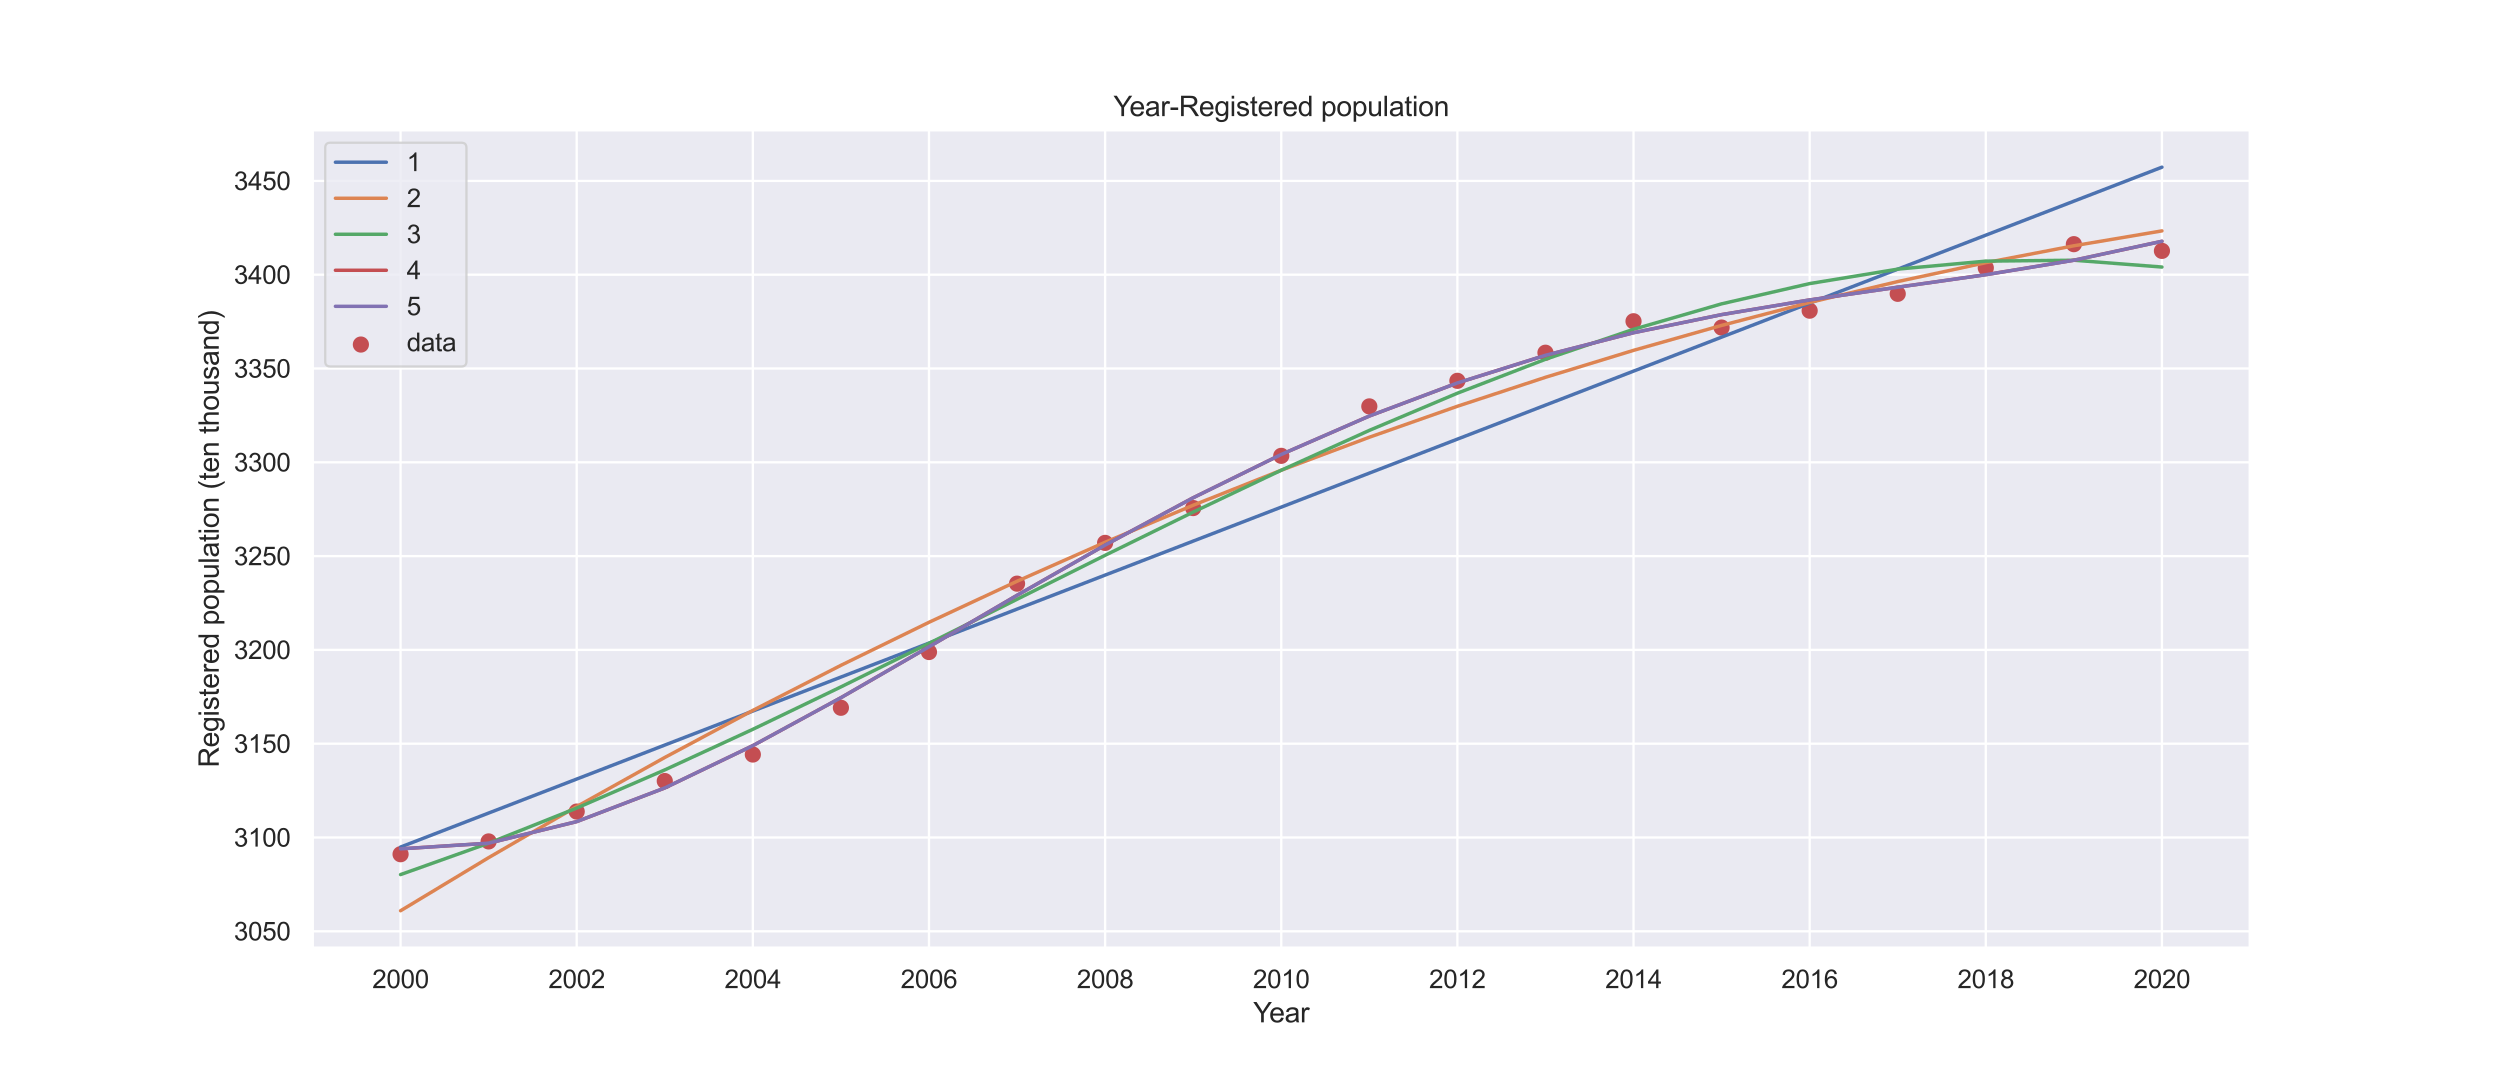 <?xml version="1.0" encoding="utf-8" standalone="no"?>
<!DOCTYPE svg PUBLIC "-//W3C//DTD SVG 1.1//EN"
  "http://www.w3.org/Graphics/SVG/1.1/DTD/svg11.dtd">
<svg height="468pt" version="1.1" viewBox="0 0 1080 468" width="1080pt" xmlns="http://www.w3.org/2000/svg" xmlns:xlink="http://www.w3.org/1999/xlink">
 <defs>
  <style type="text/css">*{stroke-linecap:butt;stroke-linejoin:round;}</style>
 </defs>
 <g id="figure_1">
  <g id="patch_1">
   <path d="M 0 468 
L 1080 468 
L 1080 0 
L 0 0 
z
" style="fill:#ffffff;"/>
  </g>
  <g id="axes_1">
   <g id="patch_2">
    <path d="M 135 409.5 
L 972 409.5 
L 972 56.16 
L 135 56.16 
z
" style="fill:#eaeaf2;"/>
   </g>
   <g id="matplotlib.axis_1">
    <g id="xtick_1">
     <g id="line2d_1">
      <path clip-path="url(#p4e43c6b1ea)" d="M 173.045 409.5 
L 173.045 56.16 
" style="fill:none;stroke:#ffffff;stroke-linecap:round;"/>
     </g>
     <g id="text_1">
      <!-- 2000 -->
      <g style="fill:#262626;" transform="translate(160.811 426.874)scale(0.11 -0.11)">
       <defs>
        <path d="M 3222 541 
L 3222 0 
L 194 0 
Q 188 203 259 391 
Q 375 700 629 1000 
Q 884 1300 1366 1694 
Q 2113 2306 2375 2664 
Q 2638 3022 2638 3341 
Q 2638 3675 2398 3904 
Q 2159 4134 1775 4134 
Q 1369 4134 1125 3890 
Q 881 3647 878 3216 
L 300 3275 
Q 359 3922 746 4261 
Q 1134 4600 1788 4600 
Q 2447 4600 2831 4234 
Q 3216 3869 3216 3328 
Q 3216 3053 3103 2787 
Q 2991 2522 2730 2228 
Q 2469 1934 1863 1422 
Q 1356 997 1212 845 
Q 1069 694 975 541 
L 3222 541 
z
" id="ArialMT-32" transform="scale(0.016)"/>
        <path d="M 266 2259 
Q 266 3072 433 3567 
Q 600 4063 929 4331 
Q 1259 4600 1759 4600 
Q 2128 4600 2406 4451 
Q 2684 4303 2865 4023 
Q 3047 3744 3150 3342 
Q 3253 2941 3253 2259 
Q 3253 1453 3087 958 
Q 2922 463 2592 192 
Q 2263 -78 1759 -78 
Q 1097 -78 719 397 
Q 266 969 266 2259 
z
M 844 2259 
Q 844 1131 1108 757 
Q 1372 384 1759 384 
Q 2147 384 2411 759 
Q 2675 1134 2675 2259 
Q 2675 3391 2411 3762 
Q 2147 4134 1753 4134 
Q 1366 4134 1134 3806 
Q 844 3388 844 2259 
z
" id="ArialMT-30" transform="scale(0.016)"/>
       </defs>
       <use xlink:href="#ArialMT-32"/>
       <use x="55.615" xlink:href="#ArialMT-30"/>
       <use x="111.23" xlink:href="#ArialMT-30"/>
       <use x="166.846" xlink:href="#ArialMT-30"/>
      </g>
     </g>
    </g>
    <g id="xtick_2">
     <g id="line2d_2">
      <path clip-path="url(#p4e43c6b1ea)" d="M 249.136 409.5 
L 249.136 56.16 
" style="fill:none;stroke:#ffffff;stroke-linecap:round;"/>
     </g>
     <g id="text_2">
      <!-- 2002 -->
      <g style="fill:#262626;" transform="translate(236.902 426.874)scale(0.11 -0.11)">
       <use xlink:href="#ArialMT-32"/>
       <use x="55.615" xlink:href="#ArialMT-30"/>
       <use x="111.23" xlink:href="#ArialMT-30"/>
       <use x="166.846" xlink:href="#ArialMT-32"/>
      </g>
     </g>
    </g>
    <g id="xtick_3">
     <g id="line2d_3">
      <path clip-path="url(#p4e43c6b1ea)" d="M 325.227 409.5 
L 325.227 56.16 
" style="fill:none;stroke:#ffffff;stroke-linecap:round;"/>
     </g>
     <g id="text_3">
      <!-- 2004 -->
      <g style="fill:#262626;" transform="translate(312.993 426.874)scale(0.11 -0.11)">
       <defs>
        <path d="M 2069 0 
L 2069 1097 
L 81 1097 
L 81 1613 
L 2172 4581 
L 2631 4581 
L 2631 1613 
L 3250 1613 
L 3250 1097 
L 2631 1097 
L 2631 0 
L 2069 0 
z
M 2069 1613 
L 2069 3678 
L 634 1613 
L 2069 1613 
z
" id="ArialMT-34" transform="scale(0.016)"/>
       </defs>
       <use xlink:href="#ArialMT-32"/>
       <use x="55.615" xlink:href="#ArialMT-30"/>
       <use x="111.23" xlink:href="#ArialMT-30"/>
       <use x="166.846" xlink:href="#ArialMT-34"/>
      </g>
     </g>
    </g>
    <g id="xtick_4">
     <g id="line2d_4">
      <path clip-path="url(#p4e43c6b1ea)" d="M 401.318 409.5 
L 401.318 56.16 
" style="fill:none;stroke:#ffffff;stroke-linecap:round;"/>
     </g>
     <g id="text_4">
      <!-- 2006 -->
      <g style="fill:#262626;" transform="translate(389.084 426.874)scale(0.11 -0.11)">
       <defs>
        <path d="M 3184 3459 
L 2625 3416 
Q 2550 3747 2413 3897 
Q 2184 4138 1850 4138 
Q 1581 4138 1378 3988 
Q 1113 3794 959 3422 
Q 806 3050 800 2363 
Q 1003 2672 1297 2822 
Q 1591 2972 1913 2972 
Q 2475 2972 2870 2558 
Q 3266 2144 3266 1488 
Q 3266 1056 3080 686 
Q 2894 316 2569 119 
Q 2244 -78 1831 -78 
Q 1128 -78 684 439 
Q 241 956 241 2144 
Q 241 3472 731 4075 
Q 1159 4600 1884 4600 
Q 2425 4600 2770 4297 
Q 3116 3994 3184 3459 
z
M 888 1484 
Q 888 1194 1011 928 
Q 1134 663 1356 523 
Q 1578 384 1822 384 
Q 2178 384 2434 671 
Q 2691 959 2691 1453 
Q 2691 1928 2437 2201 
Q 2184 2475 1800 2475 
Q 1419 2475 1153 2201 
Q 888 1928 888 1484 
z
" id="ArialMT-36" transform="scale(0.016)"/>
       </defs>
       <use xlink:href="#ArialMT-32"/>
       <use x="55.615" xlink:href="#ArialMT-30"/>
       <use x="111.23" xlink:href="#ArialMT-30"/>
       <use x="166.846" xlink:href="#ArialMT-36"/>
      </g>
     </g>
    </g>
    <g id="xtick_5">
     <g id="line2d_5">
      <path clip-path="url(#p4e43c6b1ea)" d="M 477.409 409.5 
L 477.409 56.16 
" style="fill:none;stroke:#ffffff;stroke-linecap:round;"/>
     </g>
     <g id="text_5">
      <!-- 2008 -->
      <g style="fill:#262626;" transform="translate(465.175 426.874)scale(0.11 -0.11)">
       <defs>
        <path d="M 1131 2484 
Q 781 2613 612 2850 
Q 444 3088 444 3419 
Q 444 3919 803 4259 
Q 1163 4600 1759 4600 
Q 2359 4600 2725 4251 
Q 3091 3903 3091 3403 
Q 3091 3084 2923 2848 
Q 2756 2613 2416 2484 
Q 2838 2347 3058 2040 
Q 3278 1734 3278 1309 
Q 3278 722 2862 322 
Q 2447 -78 1769 -78 
Q 1091 -78 675 323 
Q 259 725 259 1325 
Q 259 1772 486 2073 
Q 713 2375 1131 2484 
z
M 1019 3438 
Q 1019 3113 1228 2906 
Q 1438 2700 1772 2700 
Q 2097 2700 2305 2904 
Q 2513 3109 2513 3406 
Q 2513 3716 2298 3927 
Q 2084 4138 1766 4138 
Q 1444 4138 1231 3931 
Q 1019 3725 1019 3438 
z
M 838 1322 
Q 838 1081 952 856 
Q 1066 631 1291 507 
Q 1516 384 1775 384 
Q 2178 384 2440 643 
Q 2703 903 2703 1303 
Q 2703 1709 2433 1975 
Q 2163 2241 1756 2241 
Q 1359 2241 1098 1978 
Q 838 1716 838 1322 
z
" id="ArialMT-38" transform="scale(0.016)"/>
       </defs>
       <use xlink:href="#ArialMT-32"/>
       <use x="55.615" xlink:href="#ArialMT-30"/>
       <use x="111.23" xlink:href="#ArialMT-30"/>
       <use x="166.846" xlink:href="#ArialMT-38"/>
      </g>
     </g>
    </g>
    <g id="xtick_6">
     <g id="line2d_6">
      <path clip-path="url(#p4e43c6b1ea)" d="M 553.5 409.5 
L 553.5 56.16 
" style="fill:none;stroke:#ffffff;stroke-linecap:round;"/>
     </g>
     <g id="text_6">
      <!-- 2010 -->
      <g style="fill:#262626;" transform="translate(541.266 426.874)scale(0.11 -0.11)">
       <defs>
        <path d="M 2384 0 
L 1822 0 
L 1822 3584 
Q 1619 3391 1289 3197 
Q 959 3003 697 2906 
L 697 3450 
Q 1169 3672 1522 3987 
Q 1875 4303 2022 4600 
L 2384 4600 
L 2384 0 
z
" id="ArialMT-31" transform="scale(0.016)"/>
       </defs>
       <use xlink:href="#ArialMT-32"/>
       <use x="55.615" xlink:href="#ArialMT-30"/>
       <use x="111.23" xlink:href="#ArialMT-31"/>
       <use x="166.846" xlink:href="#ArialMT-30"/>
      </g>
     </g>
    </g>
    <g id="xtick_7">
     <g id="line2d_7">
      <path clip-path="url(#p4e43c6b1ea)" d="M 629.591 409.5 
L 629.591 56.16 
" style="fill:none;stroke:#ffffff;stroke-linecap:round;"/>
     </g>
     <g id="text_7">
      <!-- 2012 -->
      <g style="fill:#262626;" transform="translate(617.357 426.874)scale(0.11 -0.11)">
       <use xlink:href="#ArialMT-32"/>
       <use x="55.615" xlink:href="#ArialMT-30"/>
       <use x="111.23" xlink:href="#ArialMT-31"/>
       <use x="166.846" xlink:href="#ArialMT-32"/>
      </g>
     </g>
    </g>
    <g id="xtick_8">
     <g id="line2d_8">
      <path clip-path="url(#p4e43c6b1ea)" d="M 705.682 409.5 
L 705.682 56.16 
" style="fill:none;stroke:#ffffff;stroke-linecap:round;"/>
     </g>
     <g id="text_8">
      <!-- 2014 -->
      <g style="fill:#262626;" transform="translate(693.448 426.874)scale(0.11 -0.11)">
       <use xlink:href="#ArialMT-32"/>
       <use x="55.615" xlink:href="#ArialMT-30"/>
       <use x="111.23" xlink:href="#ArialMT-31"/>
       <use x="166.846" xlink:href="#ArialMT-34"/>
      </g>
     </g>
    </g>
    <g id="xtick_9">
     <g id="line2d_9">
      <path clip-path="url(#p4e43c6b1ea)" d="M 781.773 409.5 
L 781.773 56.16 
" style="fill:none;stroke:#ffffff;stroke-linecap:round;"/>
     </g>
     <g id="text_9">
      <!-- 2016 -->
      <g style="fill:#262626;" transform="translate(769.539 426.874)scale(0.11 -0.11)">
       <use xlink:href="#ArialMT-32"/>
       <use x="55.615" xlink:href="#ArialMT-30"/>
       <use x="111.23" xlink:href="#ArialMT-31"/>
       <use x="166.846" xlink:href="#ArialMT-36"/>
      </g>
     </g>
    </g>
    <g id="xtick_10">
     <g id="line2d_10">
      <path clip-path="url(#p4e43c6b1ea)" d="M 857.864 409.5 
L 857.864 56.16 
" style="fill:none;stroke:#ffffff;stroke-linecap:round;"/>
     </g>
     <g id="text_10">
      <!-- 2018 -->
      <g style="fill:#262626;" transform="translate(845.63 426.874)scale(0.11 -0.11)">
       <use xlink:href="#ArialMT-32"/>
       <use x="55.615" xlink:href="#ArialMT-30"/>
       <use x="111.23" xlink:href="#ArialMT-31"/>
       <use x="166.846" xlink:href="#ArialMT-38"/>
      </g>
     </g>
    </g>
    <g id="xtick_11">
     <g id="line2d_11">
      <path clip-path="url(#p4e43c6b1ea)" d="M 933.955 409.5 
L 933.955 56.16 
" style="fill:none;stroke:#ffffff;stroke-linecap:round;"/>
     </g>
     <g id="text_11">
      <!-- 2020 -->
      <g style="fill:#262626;" transform="translate(921.72 426.874)scale(0.11 -0.11)">
       <use xlink:href="#ArialMT-32"/>
       <use x="55.615" xlink:href="#ArialMT-30"/>
       <use x="111.23" xlink:href="#ArialMT-32"/>
       <use x="166.846" xlink:href="#ArialMT-30"/>
      </g>
     </g>
    </g>
    <g id="text_12">
     <!-- Year -->
     <g style="fill:#262626;" transform="translate(541.374 441.649)scale(0.12 -0.12)">
      <defs>
       <path d="M 1784 0 
L 1784 1941 
L 19 4581 
L 756 4581 
L 1659 3200 
Q 1909 2813 2125 2425 
Q 2331 2784 2625 3234 
L 3513 4581 
L 4219 4581 
L 2391 1941 
L 2391 0 
L 1784 0 
z
" id="ArialMT-59" transform="scale(0.016)"/>
       <path d="M 2694 1069 
L 3275 997 
Q 3138 488 2766 206 
Q 2394 -75 1816 -75 
Q 1088 -75 661 373 
Q 234 822 234 1631 
Q 234 2469 665 2931 
Q 1097 3394 1784 3394 
Q 2450 3394 2872 2941 
Q 3294 2488 3294 1666 
Q 3294 1616 3291 1516 
L 816 1516 
Q 847 969 1125 678 
Q 1403 388 1819 388 
Q 2128 388 2347 550 
Q 2566 713 2694 1069 
z
M 847 1978 
L 2700 1978 
Q 2663 2397 2488 2606 
Q 2219 2931 1791 2931 
Q 1403 2931 1139 2672 
Q 875 2413 847 1978 
z
" id="ArialMT-65" transform="scale(0.016)"/>
       <path d="M 2588 409 
Q 2275 144 1986 34 
Q 1697 -75 1366 -75 
Q 819 -75 525 192 
Q 231 459 231 875 
Q 231 1119 342 1320 
Q 453 1522 633 1644 
Q 813 1766 1038 1828 
Q 1203 1872 1538 1913 
Q 2219 1994 2541 2106 
Q 2544 2222 2544 2253 
Q 2544 2597 2384 2738 
Q 2169 2928 1744 2928 
Q 1347 2928 1158 2789 
Q 969 2650 878 2297 
L 328 2372 
Q 403 2725 575 2942 
Q 747 3159 1072 3276 
Q 1397 3394 1825 3394 
Q 2250 3394 2515 3294 
Q 2781 3194 2906 3042 
Q 3031 2891 3081 2659 
Q 3109 2516 3109 2141 
L 3109 1391 
Q 3109 606 3145 398 
Q 3181 191 3288 0 
L 2700 0 
Q 2613 175 2588 409 
z
M 2541 1666 
Q 2234 1541 1622 1453 
Q 1275 1403 1131 1340 
Q 988 1278 909 1158 
Q 831 1038 831 891 
Q 831 666 1001 516 
Q 1172 366 1500 366 
Q 1825 366 2078 508 
Q 2331 650 2450 897 
Q 2541 1088 2541 1459 
L 2541 1666 
z
" id="ArialMT-61" transform="scale(0.016)"/>
       <path d="M 416 0 
L 416 3319 
L 922 3319 
L 922 2816 
Q 1116 3169 1280 3281 
Q 1444 3394 1641 3394 
Q 1925 3394 2219 3213 
L 2025 2691 
Q 1819 2813 1613 2813 
Q 1428 2813 1281 2702 
Q 1134 2591 1072 2394 
Q 978 2094 978 1738 
L 978 0 
L 416 0 
z
" id="ArialMT-72" transform="scale(0.016)"/>
      </defs>
      <use xlink:href="#ArialMT-59"/>
      <use x="57.574" xlink:href="#ArialMT-65"/>
      <use x="113.189" xlink:href="#ArialMT-61"/>
      <use x="168.805" xlink:href="#ArialMT-72"/>
     </g>
    </g>
   </g>
   <g id="matplotlib.axis_2">
    <g id="ytick_1">
     <g id="line2d_12">
      <path clip-path="url(#p4e43c6b1ea)" d="M 135 402.322 
L 972 402.322 
" style="fill:none;stroke:#ffffff;stroke-linecap:round;"/>
     </g>
     <g id="text_13">
      <!-- 3050 -->
      <g style="fill:#262626;" transform="translate(101.032 406.259)scale(0.11 -0.11)">
       <defs>
        <path d="M 269 1209 
L 831 1284 
Q 928 806 1161 595 
Q 1394 384 1728 384 
Q 2125 384 2398 659 
Q 2672 934 2672 1341 
Q 2672 1728 2419 1979 
Q 2166 2231 1775 2231 
Q 1616 2231 1378 2169 
L 1441 2663 
Q 1497 2656 1531 2656 
Q 1891 2656 2178 2843 
Q 2466 3031 2466 3422 
Q 2466 3731 2256 3934 
Q 2047 4138 1716 4138 
Q 1388 4138 1169 3931 
Q 950 3725 888 3313 
L 325 3413 
Q 428 3978 793 4289 
Q 1159 4600 1703 4600 
Q 2078 4600 2393 4439 
Q 2709 4278 2876 4000 
Q 3044 3722 3044 3409 
Q 3044 3113 2884 2869 
Q 2725 2625 2413 2481 
Q 2819 2388 3044 2092 
Q 3269 1797 3269 1353 
Q 3269 753 2831 336 
Q 2394 -81 1725 -81 
Q 1122 -81 723 278 
Q 325 638 269 1209 
z
" id="ArialMT-33" transform="scale(0.016)"/>
        <path d="M 266 1200 
L 856 1250 
Q 922 819 1161 601 
Q 1400 384 1738 384 
Q 2144 384 2425 690 
Q 2706 997 2706 1503 
Q 2706 1984 2436 2262 
Q 2166 2541 1728 2541 
Q 1456 2541 1237 2417 
Q 1019 2294 894 2097 
L 366 2166 
L 809 4519 
L 3088 4519 
L 3088 3981 
L 1259 3981 
L 1013 2750 
Q 1425 3038 1878 3038 
Q 2478 3038 2890 2622 
Q 3303 2206 3303 1553 
Q 3303 931 2941 478 
Q 2500 -78 1738 -78 
Q 1113 -78 717 272 
Q 322 622 266 1200 
z
" id="ArialMT-35" transform="scale(0.016)"/>
       </defs>
       <use xlink:href="#ArialMT-33"/>
       <use x="55.615" xlink:href="#ArialMT-30"/>
       <use x="111.23" xlink:href="#ArialMT-35"/>
       <use x="166.846" xlink:href="#ArialMT-30"/>
      </g>
     </g>
    </g>
    <g id="ytick_2">
     <g id="line2d_13">
      <path clip-path="url(#p4e43c6b1ea)" d="M 135 361.802 
L 972 361.802 
" style="fill:none;stroke:#ffffff;stroke-linecap:round;"/>
     </g>
     <g id="text_14">
      <!-- 3100 -->
      <g style="fill:#262626;" transform="translate(101.032 365.739)scale(0.11 -0.11)">
       <use xlink:href="#ArialMT-33"/>
       <use x="55.615" xlink:href="#ArialMT-31"/>
       <use x="111.23" xlink:href="#ArialMT-30"/>
       <use x="166.846" xlink:href="#ArialMT-30"/>
      </g>
     </g>
    </g>
    <g id="ytick_3">
     <g id="line2d_14">
      <path clip-path="url(#p4e43c6b1ea)" d="M 135 321.282 
L 972 321.282 
" style="fill:none;stroke:#ffffff;stroke-linecap:round;"/>
     </g>
     <g id="text_15">
      <!-- 3150 -->
      <g style="fill:#262626;" transform="translate(101.032 325.218)scale(0.11 -0.11)">
       <use xlink:href="#ArialMT-33"/>
       <use x="55.615" xlink:href="#ArialMT-31"/>
       <use x="111.23" xlink:href="#ArialMT-35"/>
       <use x="166.846" xlink:href="#ArialMT-30"/>
      </g>
     </g>
    </g>
    <g id="ytick_4">
     <g id="line2d_15">
      <path clip-path="url(#p4e43c6b1ea)" d="M 135 280.761 
L 972 280.761 
" style="fill:none;stroke:#ffffff;stroke-linecap:round;"/>
     </g>
     <g id="text_16">
      <!-- 3200 -->
      <g style="fill:#262626;" transform="translate(101.032 284.698)scale(0.11 -0.11)">
       <use xlink:href="#ArialMT-33"/>
       <use x="55.615" xlink:href="#ArialMT-32"/>
       <use x="111.23" xlink:href="#ArialMT-30"/>
       <use x="166.846" xlink:href="#ArialMT-30"/>
      </g>
     </g>
    </g>
    <g id="ytick_5">
     <g id="line2d_16">
      <path clip-path="url(#p4e43c6b1ea)" d="M 135 240.241 
L 972 240.241 
" style="fill:none;stroke:#ffffff;stroke-linecap:round;"/>
     </g>
     <g id="text_17">
      <!-- 3250 -->
      <g style="fill:#262626;" transform="translate(101.032 244.178)scale(0.11 -0.11)">
       <use xlink:href="#ArialMT-33"/>
       <use x="55.615" xlink:href="#ArialMT-32"/>
       <use x="111.23" xlink:href="#ArialMT-35"/>
       <use x="166.846" xlink:href="#ArialMT-30"/>
      </g>
     </g>
    </g>
    <g id="ytick_6">
     <g id="line2d_17">
      <path clip-path="url(#p4e43c6b1ea)" d="M 135 199.721 
L 972 199.721 
" style="fill:none;stroke:#ffffff;stroke-linecap:round;"/>
     </g>
     <g id="text_18">
      <!-- 3300 -->
      <g style="fill:#262626;" transform="translate(101.032 203.658)scale(0.11 -0.11)">
       <use xlink:href="#ArialMT-33"/>
       <use x="55.615" xlink:href="#ArialMT-33"/>
       <use x="111.23" xlink:href="#ArialMT-30"/>
       <use x="166.846" xlink:href="#ArialMT-30"/>
      </g>
     </g>
    </g>
    <g id="ytick_7">
     <g id="line2d_18">
      <path clip-path="url(#p4e43c6b1ea)" d="M 135 159.201 
L 972 159.201 
" style="fill:none;stroke:#ffffff;stroke-linecap:round;"/>
     </g>
     <g id="text_19">
      <!-- 3350 -->
      <g style="fill:#262626;" transform="translate(101.032 163.138)scale(0.11 -0.11)">
       <use xlink:href="#ArialMT-33"/>
       <use x="55.615" xlink:href="#ArialMT-33"/>
       <use x="111.23" xlink:href="#ArialMT-35"/>
       <use x="166.846" xlink:href="#ArialMT-30"/>
      </g>
     </g>
    </g>
    <g id="ytick_8">
     <g id="line2d_19">
      <path clip-path="url(#p4e43c6b1ea)" d="M 135 118.681 
L 972 118.681 
" style="fill:none;stroke:#ffffff;stroke-linecap:round;"/>
     </g>
     <g id="text_20">
      <!-- 3400 -->
      <g style="fill:#262626;" transform="translate(101.032 122.617)scale(0.11 -0.11)">
       <use xlink:href="#ArialMT-33"/>
       <use x="55.615" xlink:href="#ArialMT-34"/>
       <use x="111.23" xlink:href="#ArialMT-30"/>
       <use x="166.846" xlink:href="#ArialMT-30"/>
      </g>
     </g>
    </g>
    <g id="ytick_9">
     <g id="line2d_20">
      <path clip-path="url(#p4e43c6b1ea)" d="M 135 78.161 
L 972 78.161 
" style="fill:none;stroke:#ffffff;stroke-linecap:round;"/>
     </g>
     <g id="text_21">
      <!-- 3450 -->
      <g style="fill:#262626;" transform="translate(101.032 82.097)scale(0.11 -0.11)">
       <use xlink:href="#ArialMT-33"/>
       <use x="55.615" xlink:href="#ArialMT-34"/>
       <use x="111.23" xlink:href="#ArialMT-35"/>
       <use x="166.846" xlink:href="#ArialMT-30"/>
      </g>
     </g>
    </g>
    <g id="text_22">
     <!-- Registered population (ten thousand) -->
     <g style="fill:#262626;" transform="translate(94.506 331.555)rotate(-90)scale(0.12 -0.12)">
      <defs>
       <path d="M 503 0 
L 503 4581 
L 2534 4581 
Q 3147 4581 3465 4457 
Q 3784 4334 3975 4021 
Q 4166 3709 4166 3331 
Q 4166 2844 3850 2509 
Q 3534 2175 2875 2084 
Q 3116 1969 3241 1856 
Q 3506 1613 3744 1247 
L 4541 0 
L 3778 0 
L 3172 953 
Q 2906 1366 2734 1584 
Q 2563 1803 2427 1890 
Q 2291 1978 2150 2013 
Q 2047 2034 1813 2034 
L 1109 2034 
L 1109 0 
L 503 0 
z
M 1109 2559 
L 2413 2559 
Q 2828 2559 3062 2645 
Q 3297 2731 3419 2920 
Q 3541 3109 3541 3331 
Q 3541 3656 3305 3865 
Q 3069 4075 2559 4075 
L 1109 4075 
L 1109 2559 
z
" id="ArialMT-52" transform="scale(0.016)"/>
       <path d="M 319 -275 
L 866 -356 
Q 900 -609 1056 -725 
Q 1266 -881 1628 -881 
Q 2019 -881 2231 -725 
Q 2444 -569 2519 -288 
Q 2563 -116 2559 434 
Q 2191 0 1641 0 
Q 956 0 581 494 
Q 206 988 206 1678 
Q 206 2153 378 2554 
Q 550 2956 876 3175 
Q 1203 3394 1644 3394 
Q 2231 3394 2613 2919 
L 2613 3319 
L 3131 3319 
L 3131 450 
Q 3131 -325 2973 -648 
Q 2816 -972 2473 -1159 
Q 2131 -1347 1631 -1347 
Q 1038 -1347 672 -1080 
Q 306 -813 319 -275 
z
M 784 1719 
Q 784 1066 1043 766 
Q 1303 466 1694 466 
Q 2081 466 2343 764 
Q 2606 1063 2606 1700 
Q 2606 2309 2336 2618 
Q 2066 2928 1684 2928 
Q 1309 2928 1046 2623 
Q 784 2319 784 1719 
z
" id="ArialMT-67" transform="scale(0.016)"/>
       <path d="M 425 3934 
L 425 4581 
L 988 4581 
L 988 3934 
L 425 3934 
z
M 425 0 
L 425 3319 
L 988 3319 
L 988 0 
L 425 0 
z
" id="ArialMT-69" transform="scale(0.016)"/>
       <path d="M 197 991 
L 753 1078 
Q 800 744 1014 566 
Q 1228 388 1613 388 
Q 2000 388 2187 545 
Q 2375 703 2375 916 
Q 2375 1106 2209 1216 
Q 2094 1291 1634 1406 
Q 1016 1563 777 1677 
Q 538 1791 414 1992 
Q 291 2194 291 2438 
Q 291 2659 392 2848 
Q 494 3038 669 3163 
Q 800 3259 1026 3326 
Q 1253 3394 1513 3394 
Q 1903 3394 2198 3281 
Q 2494 3169 2634 2976 
Q 2775 2784 2828 2463 
L 2278 2388 
Q 2241 2644 2061 2787 
Q 1881 2931 1553 2931 
Q 1166 2931 1000 2803 
Q 834 2675 834 2503 
Q 834 2394 903 2306 
Q 972 2216 1119 2156 
Q 1203 2125 1616 2013 
Q 2213 1853 2448 1751 
Q 2684 1650 2818 1456 
Q 2953 1263 2953 975 
Q 2953 694 2789 445 
Q 2625 197 2315 61 
Q 2006 -75 1616 -75 
Q 969 -75 630 194 
Q 291 463 197 991 
z
" id="ArialMT-73" transform="scale(0.016)"/>
       <path d="M 1650 503 
L 1731 6 
Q 1494 -44 1306 -44 
Q 1000 -44 831 53 
Q 663 150 594 308 
Q 525 466 525 972 
L 525 2881 
L 113 2881 
L 113 3319 
L 525 3319 
L 525 4141 
L 1084 4478 
L 1084 3319 
L 1650 3319 
L 1650 2881 
L 1084 2881 
L 1084 941 
Q 1084 700 1114 631 
Q 1144 563 1211 522 
Q 1278 481 1403 481 
Q 1497 481 1650 503 
z
" id="ArialMT-74" transform="scale(0.016)"/>
       <path d="M 2575 0 
L 2575 419 
Q 2259 -75 1647 -75 
Q 1250 -75 917 144 
Q 584 363 401 755 
Q 219 1147 219 1656 
Q 219 2153 384 2558 
Q 550 2963 881 3178 
Q 1213 3394 1622 3394 
Q 1922 3394 2156 3267 
Q 2391 3141 2538 2938 
L 2538 4581 
L 3097 4581 
L 3097 0 
L 2575 0 
z
M 797 1656 
Q 797 1019 1065 703 
Q 1334 388 1700 388 
Q 2069 388 2326 689 
Q 2584 991 2584 1609 
Q 2584 2291 2321 2609 
Q 2059 2928 1675 2928 
Q 1300 2928 1048 2622 
Q 797 2316 797 1656 
z
" id="ArialMT-64" transform="scale(0.016)"/>
       <path id="ArialMT-20" transform="scale(0.016)"/>
       <path d="M 422 -1272 
L 422 3319 
L 934 3319 
L 934 2888 
Q 1116 3141 1344 3267 
Q 1572 3394 1897 3394 
Q 2322 3394 2647 3175 
Q 2972 2956 3137 2557 
Q 3303 2159 3303 1684 
Q 3303 1175 3120 767 
Q 2938 359 2589 142 
Q 2241 -75 1856 -75 
Q 1575 -75 1351 44 
Q 1128 163 984 344 
L 984 -1272 
L 422 -1272 
z
M 931 1641 
Q 931 1000 1190 694 
Q 1450 388 1819 388 
Q 2194 388 2461 705 
Q 2728 1022 2728 1688 
Q 2728 2322 2467 2637 
Q 2206 2953 1844 2953 
Q 1484 2953 1207 2617 
Q 931 2281 931 1641 
z
" id="ArialMT-70" transform="scale(0.016)"/>
       <path d="M 213 1659 
Q 213 2581 725 3025 
Q 1153 3394 1769 3394 
Q 2453 3394 2887 2945 
Q 3322 2497 3322 1706 
Q 3322 1066 3130 698 
Q 2938 331 2570 128 
Q 2203 -75 1769 -75 
Q 1072 -75 642 372 
Q 213 819 213 1659 
z
M 791 1659 
Q 791 1022 1069 705 
Q 1347 388 1769 388 
Q 2188 388 2466 706 
Q 2744 1025 2744 1678 
Q 2744 2294 2464 2611 
Q 2184 2928 1769 2928 
Q 1347 2928 1069 2612 
Q 791 2297 791 1659 
z
" id="ArialMT-6f" transform="scale(0.016)"/>
       <path d="M 2597 0 
L 2597 488 
Q 2209 -75 1544 -75 
Q 1250 -75 995 37 
Q 741 150 617 320 
Q 494 491 444 738 
Q 409 903 409 1263 
L 409 3319 
L 972 3319 
L 972 1478 
Q 972 1038 1006 884 
Q 1059 663 1231 536 
Q 1403 409 1656 409 
Q 1909 409 2131 539 
Q 2353 669 2445 892 
Q 2538 1116 2538 1541 
L 2538 3319 
L 3100 3319 
L 3100 0 
L 2597 0 
z
" id="ArialMT-75" transform="scale(0.016)"/>
       <path d="M 409 0 
L 409 4581 
L 972 4581 
L 972 0 
L 409 0 
z
" id="ArialMT-6c" transform="scale(0.016)"/>
       <path d="M 422 0 
L 422 3319 
L 928 3319 
L 928 2847 
Q 1294 3394 1984 3394 
Q 2284 3394 2536 3286 
Q 2788 3178 2913 3003 
Q 3038 2828 3088 2588 
Q 3119 2431 3119 2041 
L 3119 0 
L 2556 0 
L 2556 2019 
Q 2556 2363 2490 2533 
Q 2425 2703 2258 2804 
Q 2091 2906 1866 2906 
Q 1506 2906 1245 2678 
Q 984 2450 984 1813 
L 984 0 
L 422 0 
z
" id="ArialMT-6e" transform="scale(0.016)"/>
       <path d="M 1497 -1347 
Q 1031 -759 709 28 
Q 388 816 388 1659 
Q 388 2403 628 3084 
Q 909 3875 1497 4659 
L 1900 4659 
Q 1522 4009 1400 3731 
Q 1209 3300 1100 2831 
Q 966 2247 966 1656 
Q 966 153 1900 -1347 
L 1497 -1347 
z
" id="ArialMT-28" transform="scale(0.016)"/>
       <path d="M 422 0 
L 422 4581 
L 984 4581 
L 984 2938 
Q 1378 3394 1978 3394 
Q 2347 3394 2619 3248 
Q 2891 3103 3008 2847 
Q 3125 2591 3125 2103 
L 3125 0 
L 2563 0 
L 2563 2103 
Q 2563 2525 2380 2717 
Q 2197 2909 1863 2909 
Q 1613 2909 1392 2779 
Q 1172 2650 1078 2428 
Q 984 2206 984 1816 
L 984 0 
L 422 0 
z
" id="ArialMT-68" transform="scale(0.016)"/>
       <path d="M 791 -1347 
L 388 -1347 
Q 1322 153 1322 1656 
Q 1322 2244 1188 2822 
Q 1081 3291 891 3722 
Q 769 4003 388 4659 
L 791 4659 
Q 1378 3875 1659 3084 
Q 1900 2403 1900 1659 
Q 1900 816 1576 28 
Q 1253 -759 791 -1347 
z
" id="ArialMT-29" transform="scale(0.016)"/>
      </defs>
      <use xlink:href="#ArialMT-52"/>
      <use x="72.217" xlink:href="#ArialMT-65"/>
      <use x="127.832" xlink:href="#ArialMT-67"/>
      <use x="183.447" xlink:href="#ArialMT-69"/>
      <use x="205.664" xlink:href="#ArialMT-73"/>
      <use x="255.664" xlink:href="#ArialMT-74"/>
      <use x="283.447" xlink:href="#ArialMT-65"/>
      <use x="339.062" xlink:href="#ArialMT-72"/>
      <use x="372.363" xlink:href="#ArialMT-65"/>
      <use x="427.979" xlink:href="#ArialMT-64"/>
      <use x="483.594" xlink:href="#ArialMT-20"/>
      <use x="511.377" xlink:href="#ArialMT-70"/>
      <use x="566.992" xlink:href="#ArialMT-6f"/>
      <use x="622.607" xlink:href="#ArialMT-70"/>
      <use x="678.223" xlink:href="#ArialMT-75"/>
      <use x="733.838" xlink:href="#ArialMT-6c"/>
      <use x="756.055" xlink:href="#ArialMT-61"/>
      <use x="811.67" xlink:href="#ArialMT-74"/>
      <use x="839.453" xlink:href="#ArialMT-69"/>
      <use x="861.67" xlink:href="#ArialMT-6f"/>
      <use x="917.285" xlink:href="#ArialMT-6e"/>
      <use x="972.9" xlink:href="#ArialMT-20"/>
      <use x="1000.684" xlink:href="#ArialMT-28"/>
      <use x="1033.984" xlink:href="#ArialMT-74"/>
      <use x="1061.768" xlink:href="#ArialMT-65"/>
      <use x="1117.383" xlink:href="#ArialMT-6e"/>
      <use x="1172.998" xlink:href="#ArialMT-20"/>
      <use x="1200.781" xlink:href="#ArialMT-74"/>
      <use x="1228.564" xlink:href="#ArialMT-68"/>
      <use x="1284.18" xlink:href="#ArialMT-6f"/>
      <use x="1339.795" xlink:href="#ArialMT-75"/>
      <use x="1395.41" xlink:href="#ArialMT-73"/>
      <use x="1445.41" xlink:href="#ArialMT-61"/>
      <use x="1501.025" xlink:href="#ArialMT-6e"/>
      <use x="1556.641" xlink:href="#ArialMT-64"/>
      <use x="1612.256" xlink:href="#ArialMT-29"/>
     </g>
    </g>
   </g>
   <g id="PathCollection_1">
    <defs>
     <path d="M 0 3 
C 0.796 3 1.559 2.684 2.121 2.121 
C 2.684 1.559 3 0.796 3 0 
C 3 -0.796 2.684 -1.559 2.121 -2.121 
C 1.559 -2.684 0.796 -3 0 -3 
C -0.796 -3 -1.559 -2.684 -2.121 -2.121 
C -2.684 -1.559 -3 -0.796 -3 0 
C -3 0.796 -2.684 1.559 -2.121 2.121 
C -1.559 2.684 -0.796 3 0 3 
z
" id="m29a692c4d6" style="stroke:#c44e52;"/>
    </defs>
    <g clip-path="url(#p4e43c6b1ea)">
     <use style="fill:#c44e52;stroke:#c44e52;" x="173.045" xlink:href="#m29a692c4d6" y="369.022"/>
     <use style="fill:#c44e52;stroke:#c44e52;" x="211.091" xlink:href="#m29a692c4d6" y="363.496"/>
     <use style="fill:#c44e52;stroke:#c44e52;" x="249.136" xlink:href="#m29a692c4d6" y="350.594"/>
     <use style="fill:#c44e52;stroke:#c44e52;" x="287.182" xlink:href="#m29a692c4d6" y="337.409"/>
     <use style="fill:#c44e52;stroke:#c44e52;" x="325.227" xlink:href="#m29a692c4d6" y="325.958"/>
     <use style="fill:#c44e52;stroke:#c44e52;" x="363.273" xlink:href="#m29a692c4d6" y="305.754"/>
     <use style="fill:#c44e52;stroke:#c44e52;" x="401.318" xlink:href="#m29a692c4d6" y="281.677"/>
     <use style="fill:#c44e52;stroke:#c44e52;" x="439.364" xlink:href="#m29a692c4d6" y="252.138"/>
     <use style="fill:#c44e52;stroke:#c44e52;" x="477.409" xlink:href="#m29a692c4d6" y="234.528"/>
     <use style="fill:#c44e52;stroke:#c44e52;" x="515.455" xlink:href="#m29a692c4d6" y="219.487"/>
     <use style="fill:#c44e52;stroke:#c44e52;" x="553.5" xlink:href="#m29a692c4d6" y="196.925"/>
     <use style="fill:#c44e52;stroke:#c44e52;" x="591.545" xlink:href="#m29a692c4d6" y="175.563"/>
     <use style="fill:#c44e52;stroke:#c44e52;" x="629.591" xlink:href="#m29a692c4d6" y="164.517"/>
     <use style="fill:#c44e52;stroke:#c44e52;" x="667.636" xlink:href="#m29a692c4d6" y="152.377"/>
     <use style="fill:#c44e52;stroke:#c44e52;" x="705.682" xlink:href="#m29a692c4d6" y="138.779"/>
     <use style="fill:#c44e52;stroke:#c44e52;" x="743.727" xlink:href="#m29a692c4d6" y="141.502"/>
     <use style="fill:#c44e52;stroke:#c44e52;" x="781.773" xlink:href="#m29a692c4d6" y="134.216"/>
     <use style="fill:#c44e52;stroke:#c44e52;" x="819.818" xlink:href="#m29a692c4d6" y="126.931"/>
     <use style="fill:#c44e52;stroke:#c44e52;" x="857.864" xlink:href="#m29a692c4d6" y="115.731"/>
     <use style="fill:#c44e52;stroke:#c44e52;" x="895.909" xlink:href="#m29a692c4d6" y="105.479"/>
     <use style="fill:#c44e52;stroke:#c44e52;" x="933.955" xlink:href="#m29a692c4d6" y="108.38"/>
    </g>
   </g>
   <g id="line2d_21">
    <path clip-path="url(#p4e43c6b1ea)" d="M 173.045 365.918 
L 211.091 351.233 
L 249.136 336.549 
L 287.182 321.864 
L 325.227 307.179 
L 363.273 292.494 
L 401.318 277.809 
L 439.364 263.124 
L 477.409 248.439 
L 515.455 233.754 
L 553.5 219.07 
L 591.545 204.385 
L 629.591 189.7 
L 667.636 175.015 
L 705.682 160.33 
L 743.727 145.645 
L 781.773 130.96 
L 819.818 116.276 
L 857.864 101.591 
L 895.909 86.906 
L 933.955 72.221 
" style="fill:none;stroke:#4c72b0;stroke-linecap:round;stroke-width:1.5;"/>
   </g>
   <g id="line2d_22">
    <path clip-path="url(#p4e43c6b1ea)" d="M 173.045 393.439 
L 211.091 370.498 
L 249.136 348.426 
L 287.182 327.223 
L 325.227 306.889 
L 363.273 287.424 
L 401.318 268.829 
L 439.364 251.102 
L 477.409 234.244 
L 515.455 218.256 
L 553.5 203.137 
L 591.545 188.886 
L 629.591 175.505 
L 667.636 162.993 
L 705.682 151.35 
L 743.727 140.576 
L 781.773 130.671 
L 819.818 121.635 
L 857.864 113.468 
L 895.909 106.17 
L 933.955 99.742 
" style="fill:none;stroke:#dd8452;stroke-linecap:round;stroke-width:1.5;"/>
   </g>
   <g id="line2d_23">
    <path clip-path="url(#p4e43c6b1ea)" d="M 173.045 377.819 
L 211.091 364.25 
L 249.136 349.084 
L 287.182 332.594 
L 325.227 315.055 
L 363.273 296.741 
L 401.318 277.927 
L 439.364 258.885 
L 477.409 239.89 
L 515.455 221.216 
L 553.5 203.137 
L 591.545 185.927 
L 629.591 169.86 
L 667.636 155.21 
L 705.682 142.252 
L 743.727 131.259 
L 781.773 122.505 
L 819.818 116.264 
L 857.864 112.81 
L 895.909 112.418 
L 933.955 115.362 
" style="fill:none;stroke:#55a868;stroke-linecap:round;stroke-width:1.5;"/>
   </g>
   <g id="line2d_24">
    <path clip-path="url(#p4e43c6b1ea)" d="M 173.045 366.704 
L 211.091 364.25 
L 249.136 354.934 
L 287.182 340.394 
L 325.227 322.11 
L 363.273 301.399 
L 401.318 279.418 
L 439.364 257.164 
L 477.409 235.474 
L 515.455 215.022 
L 553.5 196.323 
L 591.545 179.733 
L 629.591 165.444 
L 667.636 153.49 
L 705.682 143.743 
L 743.727 135.916 
L 781.773 129.559 
L 819.818 124.064 
L 857.864 118.66 
L 895.909 112.418 
L 933.955 104.247 
" style="fill:none;stroke:#c44e52;stroke-linecap:round;stroke-width:1.5;"/>
   </g>
   <g id="line2d_25">
    <path clip-path="url(#p4e43c6b1ea)" d="M 173.045 366.716 
L 211.091 364.244 
L 249.136 354.923 
L 287.182 340.386 
L 325.227 322.108 
L 363.273 301.402 
L 401.318 279.425 
L 439.364 257.173 
L 477.409 235.481 
L 515.455 215.025 
L 553.5 196.323 
L 591.545 179.728 
L 629.591 165.436 
L 667.636 153.481 
L 705.682 143.736 
L 743.727 135.913 
L 781.773 129.562 
L 819.818 124.073 
L 857.864 118.672 
L 895.909 112.424 
L 933.955 104.233 
" style="fill:none;stroke:#8172b3;stroke-linecap:round;stroke-width:1.5;"/>
   </g>
   <g id="patch_3">
    <path d="M 135 409.5 
L 135 56.16 
" style="fill:none;stroke:#ffffff;stroke-linecap:square;stroke-linejoin:miter;stroke-width:1.25;"/>
   </g>
   <g id="patch_4">
    <path d="M 972 409.5 
L 972 56.16 
" style="fill:none;stroke:#ffffff;stroke-linecap:square;stroke-linejoin:miter;stroke-width:1.25;"/>
   </g>
   <g id="patch_5">
    <path d="M 135 409.5 
L 972 409.5 
" style="fill:none;stroke:#ffffff;stroke-linecap:square;stroke-linejoin:miter;stroke-width:1.25;"/>
   </g>
   <g id="patch_6">
    <path d="M 135 56.16 
L 972 56.16 
" style="fill:none;stroke:#ffffff;stroke-linecap:square;stroke-linejoin:miter;stroke-width:1.25;"/>
   </g>
   <g id="text_23">
    <!-- Year-Registered population -->
    <g style="fill:#262626;" transform="translate(481.007 50.16)scale(0.12 -0.12)">
     <defs>
      <path d="M 203 1375 
L 203 1941 
L 1931 1941 
L 1931 1375 
L 203 1375 
z
" id="ArialMT-2d" transform="scale(0.016)"/>
     </defs>
     <use xlink:href="#ArialMT-59"/>
     <use x="57.574" xlink:href="#ArialMT-65"/>
     <use x="113.189" xlink:href="#ArialMT-61"/>
     <use x="168.805" xlink:href="#ArialMT-72"/>
     <use x="202.105" xlink:href="#ArialMT-2d"/>
     <use x="235.406" xlink:href="#ArialMT-52"/>
     <use x="307.623" xlink:href="#ArialMT-65"/>
     <use x="363.238" xlink:href="#ArialMT-67"/>
     <use x="418.854" xlink:href="#ArialMT-69"/>
     <use x="441.07" xlink:href="#ArialMT-73"/>
     <use x="491.07" xlink:href="#ArialMT-74"/>
     <use x="518.854" xlink:href="#ArialMT-65"/>
     <use x="574.469" xlink:href="#ArialMT-72"/>
     <use x="607.77" xlink:href="#ArialMT-65"/>
     <use x="663.385" xlink:href="#ArialMT-64"/>
     <use x="719" xlink:href="#ArialMT-20"/>
     <use x="746.783" xlink:href="#ArialMT-70"/>
     <use x="802.398" xlink:href="#ArialMT-6f"/>
     <use x="858.014" xlink:href="#ArialMT-70"/>
     <use x="913.629" xlink:href="#ArialMT-75"/>
     <use x="969.244" xlink:href="#ArialMT-6c"/>
     <use x="991.461" xlink:href="#ArialMT-61"/>
     <use x="1047.076" xlink:href="#ArialMT-74"/>
     <use x="1074.859" xlink:href="#ArialMT-69"/>
     <use x="1097.076" xlink:href="#ArialMT-6f"/>
     <use x="1152.691" xlink:href="#ArialMT-6e"/>
    </g>
   </g>
   <g id="legend_1">
    <g id="patch_7">
     <path d="M 142.7 158.319 
L 199.307 158.319 
Q 201.507 158.319 201.507 156.119 
L 201.507 63.86 
Q 201.507 61.66 199.307 61.66 
L 142.7 61.66 
Q 140.5 61.66 140.5 63.86 
L 140.5 156.119 
Q 140.5 158.319 142.7 158.319 
z
" style="fill:#eaeaf2;opacity:0.8;stroke:#cccccc;stroke-linejoin:miter;"/>
    </g>
    <g id="line2d_26">
     <path d="M 144.9 70.084 
L 166.9 70.084 
" style="fill:none;stroke:#4c72b0;stroke-linecap:round;stroke-width:1.5;"/>
    </g>
    <g id="line2d_27"/>
    <g id="text_24">
     <!-- 1 -->
     <g style="fill:#262626;" transform="translate(175.7 73.934)scale(0.11 -0.11)">
      <use xlink:href="#ArialMT-31"/>
     </g>
    </g>
    <g id="line2d_28">
     <path d="M 144.9 85.643 
L 166.9 85.643 
" style="fill:none;stroke:#dd8452;stroke-linecap:round;stroke-width:1.5;"/>
    </g>
    <g id="line2d_29"/>
    <g id="text_25">
     <!-- 2 -->
     <g style="fill:#262626;" transform="translate(175.7 89.493)scale(0.11 -0.11)">
      <use xlink:href="#ArialMT-32"/>
     </g>
    </g>
    <g id="line2d_30">
     <path d="M 144.9 101.203 
L 166.9 101.203 
" style="fill:none;stroke:#55a868;stroke-linecap:round;stroke-width:1.5;"/>
    </g>
    <g id="line2d_31"/>
    <g id="text_26">
     <!-- 3 -->
     <g style="fill:#262626;" transform="translate(175.7 105.053)scale(0.11 -0.11)">
      <use xlink:href="#ArialMT-33"/>
     </g>
    </g>
    <g id="line2d_32">
     <path d="M 144.9 116.763 
L 166.9 116.763 
" style="fill:none;stroke:#c44e52;stroke-linecap:round;stroke-width:1.5;"/>
    </g>
    <g id="line2d_33"/>
    <g id="text_27">
     <!-- 4 -->
     <g style="fill:#262626;" transform="translate(175.7 120.613)scale(0.11 -0.11)">
      <use xlink:href="#ArialMT-34"/>
     </g>
    </g>
    <g id="line2d_34">
     <path d="M 144.9 132.323 
L 166.9 132.323 
" style="fill:none;stroke:#8172b3;stroke-linecap:round;stroke-width:1.5;"/>
    </g>
    <g id="line2d_35"/>
    <g id="text_28">
     <!-- 5 -->
     <g style="fill:#262626;" transform="translate(175.7 136.173)scale(0.11 -0.11)">
      <use xlink:href="#ArialMT-35"/>
     </g>
    </g>
    <g id="PathCollection_2">
     <g>
      <use style="fill:#c44e52;stroke:#c44e52;" x="155.9" xlink:href="#m29a692c4d6" y="148.845"/>
     </g>
    </g>
    <g id="text_29">
     <!-- data -->
     <g style="fill:#262626;" transform="translate(175.7 151.733)scale(0.11 -0.11)">
      <use xlink:href="#ArialMT-64"/>
      <use x="55.615" xlink:href="#ArialMT-61"/>
      <use x="111.23" xlink:href="#ArialMT-74"/>
      <use x="139.014" xlink:href="#ArialMT-61"/>
     </g>
    </g>
   </g>
  </g>
 </g>
 <defs>
  <clipPath id="p4e43c6b1ea">
   <rect height="353.34" width="837" x="135" y="56.16"/>
  </clipPath>
 </defs>
</svg>
